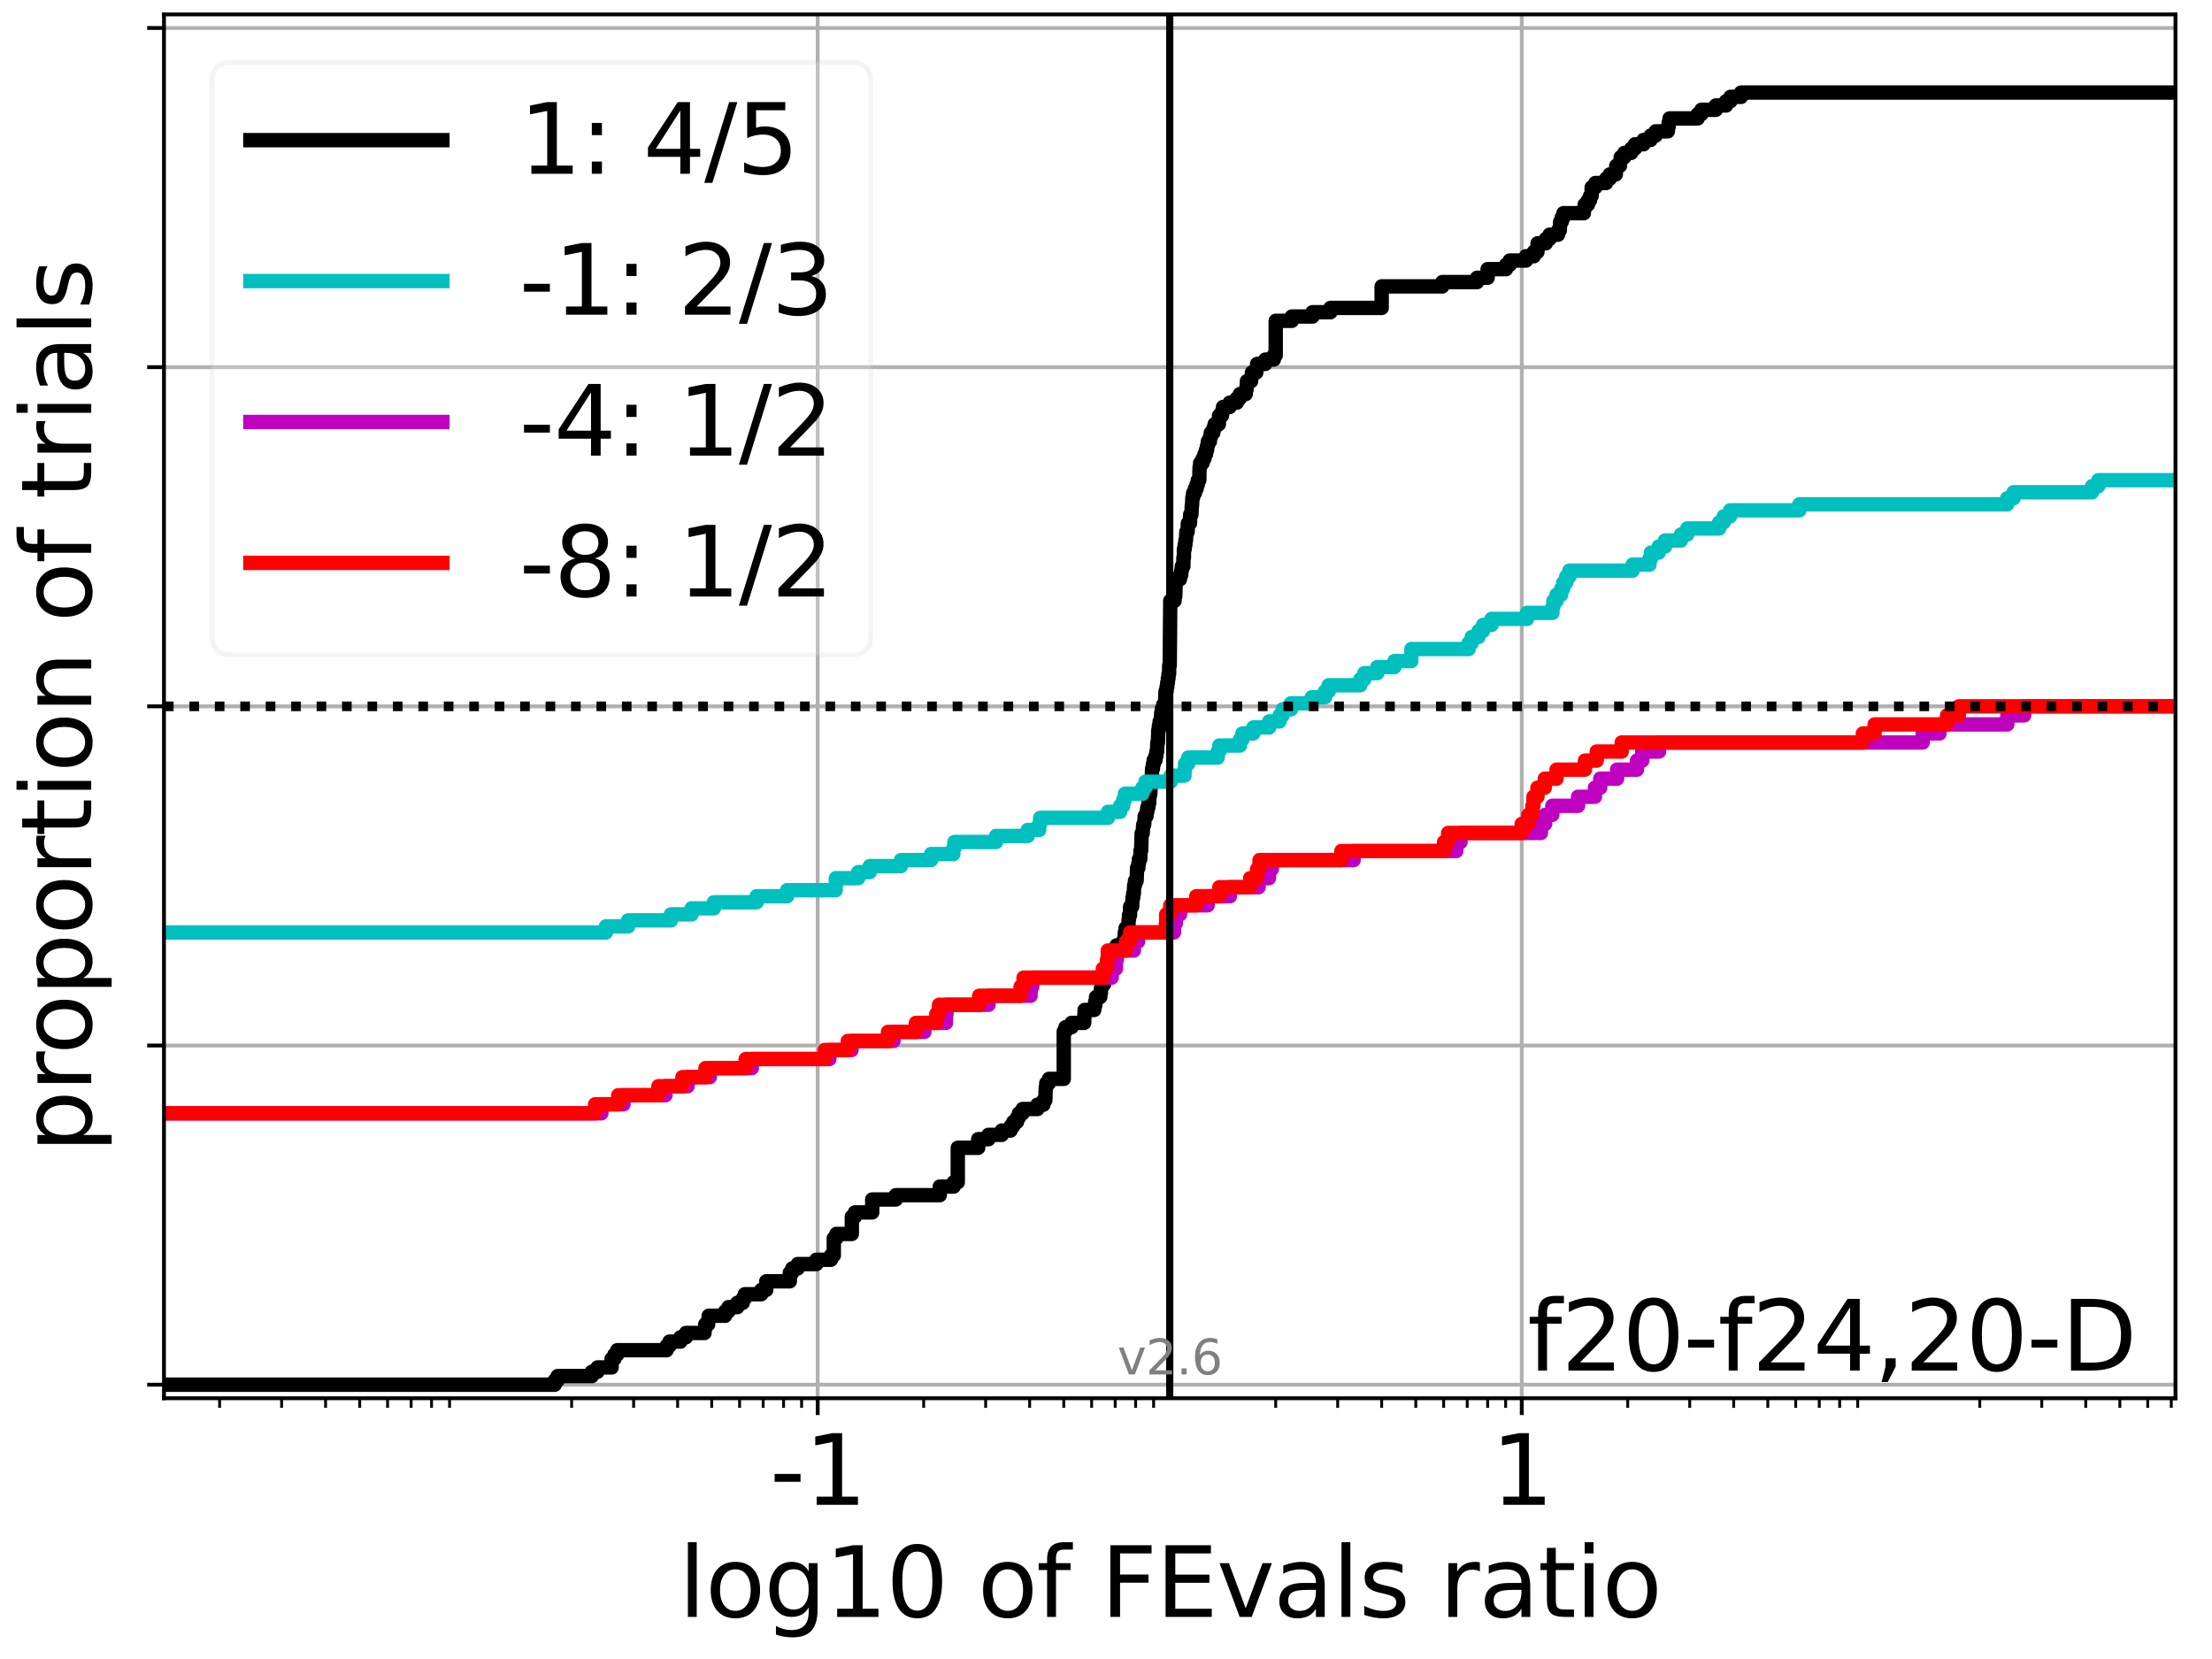 <?xml version="1.0" encoding="utf-8" standalone="no"?>
<!DOCTYPE svg PUBLIC "-//W3C//DTD SVG 1.1//EN"
  "http://www.w3.org/Graphics/SVG/1.1/DTD/svg11.dtd">
<svg xmlns:xlink="http://www.w3.org/1999/xlink" width="460.8pt" height="345.6pt" viewBox="0 0 460.8 345.6" xmlns="http://www.w3.org/2000/svg" version="1.1">
 <defs>
  <style type="text/css">*{stroke-linejoin: round; stroke-linecap: butt}</style>
 </defs>
 <g id="figure_1">
  <g id="patch_1">
   <path d="M 0 345.6 
L 460.8 345.6 
L 460.8 0 
L 0 0 
z
" style="fill: #ffffff"/>
  </g>
  <g id="axes_1">
   <g id="patch_2">
    <path d="M 34.16 291.28 
L 453.192 291.28 
L 453.192 3 
L 34.16 3 
z
" style="fill: #ffffff"/>
   </g>
   <g id="matplotlib.axis_1">
    <g id="xtick_1">
     <g id="line2d_1">
      <path d="M 170.341 291.28 
L 170.341 3 
" clip-path="url(#p9f3f157db6)" style="fill: none; stroke: #b0b0b0; stroke-width: 0.8; stroke-linecap: square"/>
     </g>
     <g id="line2d_2">
      <defs>
       <path id="m63a4e2c93a" d="M 0 0 
L 0 3.5 
" style="stroke: #000000; stroke-width: 0.8"/>
      </defs>
      <g>
       <use xlink:href="#m63a4e2c93a" x="170.341" y="291.28" style="stroke: #000000; stroke-width: 0.8"/>
      </g>
     </g>
     <g id="text_1">
      <!-- -1 -->
      <g transform="translate(160.371 313.477)scale(0.2 -0.2)">
       <defs>
        <path id="DejaVuSans-2d" d="M 313 2009 
L 1997 2009 
L 1997 1497 
L 313 1497 
L 313 2009 
z
" transform="scale(0.016)"/>
        <path id="DejaVuSans-31" d="M 794 531 
L 1825 531 
L 1825 4091 
L 703 3866 
L 703 4441 
L 1819 4666 
L 2450 4666 
L 2450 531 
L 3481 531 
L 3481 0 
L 794 0 
L 794 531 
z
" transform="scale(0.016)"/>
       </defs>
       <use xlink:href="#DejaVuSans-2d"/>
       <use xlink:href="#DejaVuSans-31" x="36.084"/>
      </g>
     </g>
    </g>
    <g id="xtick_2">
     <g id="line2d_3">
      <path d="M 317.011 291.28 
L 317.011 3 
" clip-path="url(#p9f3f157db6)" style="fill: none; stroke: #b0b0b0; stroke-width: 0.8; stroke-linecap: square"/>
     </g>
     <g id="line2d_4">
      <g>
       <use xlink:href="#m63a4e2c93a" x="317.011" y="291.28" style="stroke: #000000; stroke-width: 0.8"/>
      </g>
     </g>
     <g id="text_2">
      <!-- 1 -->
      <g transform="translate(310.648 313.477)scale(0.2 -0.2)">
       <use xlink:href="#DejaVuSans-31"/>
      </g>
     </g>
    </g>
    <g id="xtick_3">
     <g id="line2d_5">
      <defs>
       <path id="m527d885526" d="M 0 0 
L 0 2 
" style="stroke: #000000; stroke-width: 0.6"/>
      </defs>
      <g>
       <use xlink:href="#m527d885526" x="45.748" y="291.28" style="stroke: #000000; stroke-width: 0.6"/>
      </g>
     </g>
    </g>
    <g id="xtick_4">
     <g id="line2d_6">
      <g>
       <use xlink:href="#m527d885526" x="58.662" y="291.28" style="stroke: #000000; stroke-width: 0.6"/>
      </g>
     </g>
    </g>
    <g id="xtick_5">
     <g id="line2d_7">
      <g>
       <use xlink:href="#m527d885526" x="67.824" y="291.28" style="stroke: #000000; stroke-width: 0.6"/>
      </g>
     </g>
    </g>
    <g id="xtick_6">
     <g id="line2d_8">
      <g>
       <use xlink:href="#m527d885526" x="74.931" y="291.28" style="stroke: #000000; stroke-width: 0.6"/>
      </g>
     </g>
    </g>
    <g id="xtick_7">
     <g id="line2d_9">
      <g>
       <use xlink:href="#m527d885526" x="80.738" y="291.28" style="stroke: #000000; stroke-width: 0.6"/>
      </g>
     </g>
    </g>
    <g id="xtick_8">
     <g id="line2d_10">
      <g>
       <use xlink:href="#m527d885526" x="85.647" y="291.28" style="stroke: #000000; stroke-width: 0.6"/>
      </g>
     </g>
    </g>
    <g id="xtick_9">
     <g id="line2d_11">
      <g>
       <use xlink:href="#m527d885526" x="89.9" y="291.28" style="stroke: #000000; stroke-width: 0.6"/>
      </g>
     </g>
    </g>
    <g id="xtick_10">
     <g id="line2d_12">
      <g>
       <use xlink:href="#m527d885526" x="93.651" y="291.28" style="stroke: #000000; stroke-width: 0.6"/>
      </g>
     </g>
    </g>
    <g id="xtick_11">
     <g id="line2d_13">
      <g>
       <use xlink:href="#m527d885526" x="119.083" y="291.28" style="stroke: #000000; stroke-width: 0.6"/>
      </g>
     </g>
    </g>
    <g id="xtick_12">
     <g id="line2d_14">
      <g>
       <use xlink:href="#m527d885526" x="131.996" y="291.28" style="stroke: #000000; stroke-width: 0.6"/>
      </g>
     </g>
    </g>
    <g id="xtick_13">
     <g id="line2d_15">
      <g>
       <use xlink:href="#m527d885526" x="141.159" y="291.28" style="stroke: #000000; stroke-width: 0.6"/>
      </g>
     </g>
    </g>
    <g id="xtick_14">
     <g id="line2d_16">
      <g>
       <use xlink:href="#m527d885526" x="148.265" y="291.28" style="stroke: #000000; stroke-width: 0.6"/>
      </g>
     </g>
    </g>
    <g id="xtick_15">
     <g id="line2d_17">
      <g>
       <use xlink:href="#m527d885526" x="154.072" y="291.28" style="stroke: #000000; stroke-width: 0.6"/>
      </g>
     </g>
    </g>
    <g id="xtick_16">
     <g id="line2d_18">
      <g>
       <use xlink:href="#m527d885526" x="158.982" y="291.28" style="stroke: #000000; stroke-width: 0.6"/>
      </g>
     </g>
    </g>
    <g id="xtick_17">
     <g id="line2d_19">
      <g>
       <use xlink:href="#m527d885526" x="163.235" y="291.28" style="stroke: #000000; stroke-width: 0.6"/>
      </g>
     </g>
    </g>
    <g id="xtick_18">
     <g id="line2d_20">
      <g>
       <use xlink:href="#m527d885526" x="166.986" y="291.28" style="stroke: #000000; stroke-width: 0.6"/>
      </g>
     </g>
    </g>
    <g id="xtick_19">
     <g id="line2d_21">
      <g>
       <use xlink:href="#m527d885526" x="192.417" y="291.28" style="stroke: #000000; stroke-width: 0.6"/>
      </g>
     </g>
    </g>
    <g id="xtick_20">
     <g id="line2d_22">
      <g>
       <use xlink:href="#m527d885526" x="205.331" y="291.28" style="stroke: #000000; stroke-width: 0.6"/>
      </g>
     </g>
    </g>
    <g id="xtick_21">
     <g id="line2d_23">
      <g>
       <use xlink:href="#m527d885526" x="214.493" y="291.28" style="stroke: #000000; stroke-width: 0.6"/>
      </g>
     </g>
    </g>
    <g id="xtick_22">
     <g id="line2d_24">
      <g>
       <use xlink:href="#m527d885526" x="221.6" y="291.28" style="stroke: #000000; stroke-width: 0.6"/>
      </g>
     </g>
    </g>
    <g id="xtick_23">
     <g id="line2d_25">
      <g>
       <use xlink:href="#m527d885526" x="227.407" y="291.28" style="stroke: #000000; stroke-width: 0.6"/>
      </g>
     </g>
    </g>
    <g id="xtick_24">
     <g id="line2d_26">
      <g>
       <use xlink:href="#m527d885526" x="232.316" y="291.28" style="stroke: #000000; stroke-width: 0.6"/>
      </g>
     </g>
    </g>
    <g id="xtick_25">
     <g id="line2d_27">
      <g>
       <use xlink:href="#m527d885526" x="236.569" y="291.28" style="stroke: #000000; stroke-width: 0.6"/>
      </g>
     </g>
    </g>
    <g id="xtick_26">
     <g id="line2d_28">
      <g>
       <use xlink:href="#m527d885526" x="240.32" y="291.28" style="stroke: #000000; stroke-width: 0.6"/>
      </g>
     </g>
    </g>
    <g id="xtick_27">
     <g id="line2d_29">
      <g>
       <use xlink:href="#m527d885526" x="265.752" y="291.28" style="stroke: #000000; stroke-width: 0.6"/>
      </g>
     </g>
    </g>
    <g id="xtick_28">
     <g id="line2d_30">
      <g>
       <use xlink:href="#m527d885526" x="278.665" y="291.28" style="stroke: #000000; stroke-width: 0.6"/>
      </g>
     </g>
    </g>
    <g id="xtick_29">
     <g id="line2d_31">
      <g>
       <use xlink:href="#m527d885526" x="287.828" y="291.28" style="stroke: #000000; stroke-width: 0.6"/>
      </g>
     </g>
    </g>
    <g id="xtick_30">
     <g id="line2d_32">
      <g>
       <use xlink:href="#m527d885526" x="294.935" y="291.28" style="stroke: #000000; stroke-width: 0.6"/>
      </g>
     </g>
    </g>
    <g id="xtick_31">
     <g id="line2d_33">
      <g>
       <use xlink:href="#m527d885526" x="300.741" y="291.28" style="stroke: #000000; stroke-width: 0.6"/>
      </g>
     </g>
    </g>
    <g id="xtick_32">
     <g id="line2d_34">
      <g>
       <use xlink:href="#m527d885526" x="305.651" y="291.28" style="stroke: #000000; stroke-width: 0.6"/>
      </g>
     </g>
    </g>
    <g id="xtick_33">
     <g id="line2d_35">
      <g>
       <use xlink:href="#m527d885526" x="309.904" y="291.28" style="stroke: #000000; stroke-width: 0.6"/>
      </g>
     </g>
    </g>
    <g id="xtick_34">
     <g id="line2d_36">
      <g>
       <use xlink:href="#m527d885526" x="313.655" y="291.28" style="stroke: #000000; stroke-width: 0.6"/>
      </g>
     </g>
    </g>
    <g id="xtick_35">
     <g id="line2d_37">
      <g>
       <use xlink:href="#m527d885526" x="339.087" y="291.28" style="stroke: #000000; stroke-width: 0.6"/>
      </g>
     </g>
    </g>
    <g id="xtick_36">
     <g id="line2d_38">
      <g>
       <use xlink:href="#m527d885526" x="352" y="291.28" style="stroke: #000000; stroke-width: 0.6"/>
      </g>
     </g>
    </g>
    <g id="xtick_37">
     <g id="line2d_39">
      <g>
       <use xlink:href="#m527d885526" x="361.162" y="291.28" style="stroke: #000000; stroke-width: 0.6"/>
      </g>
     </g>
    </g>
    <g id="xtick_38">
     <g id="line2d_40">
      <g>
       <use xlink:href="#m527d885526" x="368.269" y="291.28" style="stroke: #000000; stroke-width: 0.6"/>
      </g>
     </g>
    </g>
    <g id="xtick_39">
     <g id="line2d_41">
      <g>
       <use xlink:href="#m527d885526" x="374.076" y="291.28" style="stroke: #000000; stroke-width: 0.6"/>
      </g>
     </g>
    </g>
    <g id="xtick_40">
     <g id="line2d_42">
      <g>
       <use xlink:href="#m527d885526" x="378.986" y="291.28" style="stroke: #000000; stroke-width: 0.6"/>
      </g>
     </g>
    </g>
    <g id="xtick_41">
     <g id="line2d_43">
      <g>
       <use xlink:href="#m527d885526" x="383.238" y="291.28" style="stroke: #000000; stroke-width: 0.6"/>
      </g>
     </g>
    </g>
    <g id="xtick_42">
     <g id="line2d_44">
      <g>
       <use xlink:href="#m527d885526" x="386.99" y="291.28" style="stroke: #000000; stroke-width: 0.6"/>
      </g>
     </g>
    </g>
    <g id="xtick_43">
     <g id="line2d_45">
      <g>
       <use xlink:href="#m527d885526" x="412.421" y="291.28" style="stroke: #000000; stroke-width: 0.6"/>
      </g>
     </g>
    </g>
    <g id="xtick_44">
     <g id="line2d_46">
      <g>
       <use xlink:href="#m527d885526" x="425.335" y="291.28" style="stroke: #000000; stroke-width: 0.6"/>
      </g>
     </g>
    </g>
    <g id="xtick_45">
     <g id="line2d_47">
      <g>
       <use xlink:href="#m527d885526" x="434.497" y="291.28" style="stroke: #000000; stroke-width: 0.6"/>
      </g>
     </g>
    </g>
    <g id="xtick_46">
     <g id="line2d_48">
      <g>
       <use xlink:href="#m527d885526" x="441.604" y="291.28" style="stroke: #000000; stroke-width: 0.6"/>
      </g>
     </g>
    </g>
    <g id="xtick_47">
     <g id="line2d_49">
      <g>
       <use xlink:href="#m527d885526" x="447.411" y="291.28" style="stroke: #000000; stroke-width: 0.6"/>
      </g>
     </g>
    </g>
    <g id="xtick_48">
     <g id="line2d_50">
      <g>
       <use xlink:href="#m527d885526" x="452.32" y="291.28" style="stroke: #000000; stroke-width: 0.6"/>
      </g>
     </g>
    </g>
    <g id="text_3">
     <!-- log10 of FEvals ratio -->
     <g transform="translate(141.371 336.833)scale(0.2 -0.2)">
      <defs>
       <path id="DejaVuSans-6c" d="M 603 4863 
L 1178 4863 
L 1178 0 
L 603 0 
L 603 4863 
z
" transform="scale(0.016)"/>
       <path id="DejaVuSans-6f" d="M 1959 3097 
Q 1497 3097 1228 2736 
Q 959 2375 959 1747 
Q 959 1119 1226 758 
Q 1494 397 1959 397 
Q 2419 397 2687 759 
Q 2956 1122 2956 1747 
Q 2956 2369 2687 2733 
Q 2419 3097 1959 3097 
z
M 1959 3584 
Q 2709 3584 3137 3096 
Q 3566 2609 3566 1747 
Q 3566 888 3137 398 
Q 2709 -91 1959 -91 
Q 1206 -91 779 398 
Q 353 888 353 1747 
Q 353 2609 779 3096 
Q 1206 3584 1959 3584 
z
" transform="scale(0.016)"/>
       <path id="DejaVuSans-67" d="M 2906 1791 
Q 2906 2416 2648 2759 
Q 2391 3103 1925 3103 
Q 1463 3103 1205 2759 
Q 947 2416 947 1791 
Q 947 1169 1205 825 
Q 1463 481 1925 481 
Q 2391 481 2648 825 
Q 2906 1169 2906 1791 
z
M 3481 434 
Q 3481 -459 3084 -895 
Q 2688 -1331 1869 -1331 
Q 1566 -1331 1297 -1286 
Q 1028 -1241 775 -1147 
L 775 -588 
Q 1028 -725 1275 -790 
Q 1522 -856 1778 -856 
Q 2344 -856 2625 -561 
Q 2906 -266 2906 331 
L 2906 616 
Q 2728 306 2450 153 
Q 2172 0 1784 0 
Q 1141 0 747 490 
Q 353 981 353 1791 
Q 353 2603 747 3093 
Q 1141 3584 1784 3584 
Q 2172 3584 2450 3431 
Q 2728 3278 2906 2969 
L 2906 3500 
L 3481 3500 
L 3481 434 
z
" transform="scale(0.016)"/>
       <path id="DejaVuSans-30" d="M 2034 4250 
Q 1547 4250 1301 3770 
Q 1056 3291 1056 2328 
Q 1056 1369 1301 889 
Q 1547 409 2034 409 
Q 2525 409 2770 889 
Q 3016 1369 3016 2328 
Q 3016 3291 2770 3770 
Q 2525 4250 2034 4250 
z
M 2034 4750 
Q 2819 4750 3233 4129 
Q 3647 3509 3647 2328 
Q 3647 1150 3233 529 
Q 2819 -91 2034 -91 
Q 1250 -91 836 529 
Q 422 1150 422 2328 
Q 422 3509 836 4129 
Q 1250 4750 2034 4750 
z
" transform="scale(0.016)"/>
       <path id="DejaVuSans-20" transform="scale(0.016)"/>
       <path id="DejaVuSans-66" d="M 2375 4863 
L 2375 4384 
L 1825 4384 
Q 1516 4384 1395 4259 
Q 1275 4134 1275 3809 
L 1275 3500 
L 2222 3500 
L 2222 3053 
L 1275 3053 
L 1275 0 
L 697 0 
L 697 3053 
L 147 3053 
L 147 3500 
L 697 3500 
L 697 3744 
Q 697 4328 969 4595 
Q 1241 4863 1831 4863 
L 2375 4863 
z
" transform="scale(0.016)"/>
       <path id="DejaVuSans-46" d="M 628 4666 
L 3309 4666 
L 3309 4134 
L 1259 4134 
L 1259 2759 
L 3109 2759 
L 3109 2228 
L 1259 2228 
L 1259 0 
L 628 0 
L 628 4666 
z
" transform="scale(0.016)"/>
       <path id="DejaVuSans-45" d="M 628 4666 
L 3578 4666 
L 3578 4134 
L 1259 4134 
L 1259 2753 
L 3481 2753 
L 3481 2222 
L 1259 2222 
L 1259 531 
L 3634 531 
L 3634 0 
L 628 0 
L 628 4666 
z
" transform="scale(0.016)"/>
       <path id="DejaVuSans-76" d="M 191 3500 
L 800 3500 
L 1894 563 
L 2988 3500 
L 3597 3500 
L 2284 0 
L 1503 0 
L 191 3500 
z
" transform="scale(0.016)"/>
       <path id="DejaVuSans-61" d="M 2194 1759 
Q 1497 1759 1228 1600 
Q 959 1441 959 1056 
Q 959 750 1161 570 
Q 1363 391 1709 391 
Q 2188 391 2477 730 
Q 2766 1069 2766 1631 
L 2766 1759 
L 2194 1759 
z
M 3341 1997 
L 3341 0 
L 2766 0 
L 2766 531 
Q 2569 213 2275 61 
Q 1981 -91 1556 -91 
Q 1019 -91 701 211 
Q 384 513 384 1019 
Q 384 1609 779 1909 
Q 1175 2209 1959 2209 
L 2766 2209 
L 2766 2266 
Q 2766 2663 2505 2880 
Q 2244 3097 1772 3097 
Q 1472 3097 1187 3025 
Q 903 2953 641 2809 
L 641 3341 
Q 956 3463 1253 3523 
Q 1550 3584 1831 3584 
Q 2591 3584 2966 3190 
Q 3341 2797 3341 1997 
z
" transform="scale(0.016)"/>
       <path id="DejaVuSans-73" d="M 2834 3397 
L 2834 2853 
Q 2591 2978 2328 3040 
Q 2066 3103 1784 3103 
Q 1356 3103 1142 2972 
Q 928 2841 928 2578 
Q 928 2378 1081 2264 
Q 1234 2150 1697 2047 
L 1894 2003 
Q 2506 1872 2764 1633 
Q 3022 1394 3022 966 
Q 3022 478 2636 193 
Q 2250 -91 1575 -91 
Q 1294 -91 989 -36 
Q 684 19 347 128 
L 347 722 
Q 666 556 975 473 
Q 1284 391 1588 391 
Q 1994 391 2212 530 
Q 2431 669 2431 922 
Q 2431 1156 2273 1281 
Q 2116 1406 1581 1522 
L 1381 1569 
Q 847 1681 609 1914 
Q 372 2147 372 2553 
Q 372 3047 722 3315 
Q 1072 3584 1716 3584 
Q 2034 3584 2315 3537 
Q 2597 3491 2834 3397 
z
" transform="scale(0.016)"/>
       <path id="DejaVuSans-72" d="M 2631 2963 
Q 2534 3019 2420 3045 
Q 2306 3072 2169 3072 
Q 1681 3072 1420 2755 
Q 1159 2438 1159 1844 
L 1159 0 
L 581 0 
L 581 3500 
L 1159 3500 
L 1159 2956 
Q 1341 3275 1631 3429 
Q 1922 3584 2338 3584 
Q 2397 3584 2469 3576 
Q 2541 3569 2628 3553 
L 2631 2963 
z
" transform="scale(0.016)"/>
       <path id="DejaVuSans-74" d="M 1172 4494 
L 1172 3500 
L 2356 3500 
L 2356 3053 
L 1172 3053 
L 1172 1153 
Q 1172 725 1289 603 
Q 1406 481 1766 481 
L 2356 481 
L 2356 0 
L 1766 0 
Q 1100 0 847 248 
Q 594 497 594 1153 
L 594 3053 
L 172 3053 
L 172 3500 
L 594 3500 
L 594 4494 
L 1172 4494 
z
" transform="scale(0.016)"/>
       <path id="DejaVuSans-69" d="M 603 3500 
L 1178 3500 
L 1178 0 
L 603 0 
L 603 3500 
z
M 603 4863 
L 1178 4863 
L 1178 4134 
L 603 4134 
L 603 4863 
z
" transform="scale(0.016)"/>
      </defs>
      <use xlink:href="#DejaVuSans-6c"/>
      <use xlink:href="#DejaVuSans-6f" x="27.783"/>
      <use xlink:href="#DejaVuSans-67" x="88.965"/>
      <use xlink:href="#DejaVuSans-31" x="152.441"/>
      <use xlink:href="#DejaVuSans-30" x="216.064"/>
      <use xlink:href="#DejaVuSans-20" x="279.688"/>
      <use xlink:href="#DejaVuSans-6f" x="311.475"/>
      <use xlink:href="#DejaVuSans-66" x="372.656"/>
      <use xlink:href="#DejaVuSans-20" x="407.861"/>
      <use xlink:href="#DejaVuSans-46" x="439.648"/>
      <use xlink:href="#DejaVuSans-45" x="497.168"/>
      <use xlink:href="#DejaVuSans-76" x="560.352"/>
      <use xlink:href="#DejaVuSans-61" x="619.531"/>
      <use xlink:href="#DejaVuSans-6c" x="680.811"/>
      <use xlink:href="#DejaVuSans-73" x="708.594"/>
      <use xlink:href="#DejaVuSans-20" x="760.693"/>
      <use xlink:href="#DejaVuSans-72" x="792.48"/>
      <use xlink:href="#DejaVuSans-61" x="833.594"/>
      <use xlink:href="#DejaVuSans-74" x="894.873"/>
      <use xlink:href="#DejaVuSans-69" x="934.082"/>
      <use xlink:href="#DejaVuSans-6f" x="961.865"/>
     </g>
    </g>
   </g>
   <g id="matplotlib.axis_2">
    <g id="ytick_1">
     <g id="line2d_51">
      <path d="M 34.16 288.454 
L 453.192 288.454 
" clip-path="url(#p9f3f157db6)" style="fill: none; stroke: #b0b0b0; stroke-width: 0.8; stroke-linecap: square"/>
     </g>
     <g id="line2d_52">
      <defs>
       <path id="m6f543db1d7" d="M 0 0 
L -3.5 0 
" style="stroke: #000000; stroke-width: 0.8"/>
      </defs>
      <g>
       <use xlink:href="#m6f543db1d7" x="34.16" y="288.454" style="stroke: #000000; stroke-width: 0.8"/>
      </g>
     </g>
    </g>
    <g id="ytick_2">
     <g id="line2d_53">
      <path d="M 34.16 217.797 
L 453.192 217.797 
" clip-path="url(#p9f3f157db6)" style="fill: none; stroke: #b0b0b0; stroke-width: 0.8; stroke-linecap: square"/>
     </g>
     <g id="line2d_54">
      <g>
       <use xlink:href="#m6f543db1d7" x="34.16" y="217.797" style="stroke: #000000; stroke-width: 0.8"/>
      </g>
     </g>
    </g>
    <g id="ytick_3">
     <g id="line2d_55">
      <path d="M 34.16 147.14 
L 453.192 147.14 
" clip-path="url(#p9f3f157db6)" style="fill: none; stroke: #b0b0b0; stroke-width: 0.8; stroke-linecap: square"/>
     </g>
     <g id="line2d_56">
      <g>
       <use xlink:href="#m6f543db1d7" x="34.16" y="147.14" style="stroke: #000000; stroke-width: 0.8"/>
      </g>
     </g>
    </g>
    <g id="ytick_4">
     <g id="line2d_57">
      <path d="M 34.16 76.483 
L 453.192 76.483 
" clip-path="url(#p9f3f157db6)" style="fill: none; stroke: #b0b0b0; stroke-width: 0.8; stroke-linecap: square"/>
     </g>
     <g id="line2d_58">
      <g>
       <use xlink:href="#m6f543db1d7" x="34.16" y="76.483" style="stroke: #000000; stroke-width: 0.8"/>
      </g>
     </g>
    </g>
    <g id="ytick_5">
     <g id="line2d_59">
      <path d="M 34.16 5.826 
L 453.192 5.826 
" clip-path="url(#p9f3f157db6)" style="fill: none; stroke: #b0b0b0; stroke-width: 0.8; stroke-linecap: square"/>
     </g>
     <g id="line2d_60">
      <g>
       <use xlink:href="#m6f543db1d7" x="34.16" y="5.826" style="stroke: #000000; stroke-width: 0.8"/>
      </g>
     </g>
    </g>
    <g id="text_4">
     <!-- proportion of trials -->
     <g transform="translate(19.001 240.146)rotate(-90)scale(0.2 -0.2)">
      <defs>
       <path id="DejaVuSans-70" d="M 1159 525 
L 1159 -1331 
L 581 -1331 
L 581 3500 
L 1159 3500 
L 1159 2969 
Q 1341 3281 1617 3432 
Q 1894 3584 2278 3584 
Q 2916 3584 3314 3078 
Q 3713 2572 3713 1747 
Q 3713 922 3314 415 
Q 2916 -91 2278 -91 
Q 1894 -91 1617 61 
Q 1341 213 1159 525 
z
M 3116 1747 
Q 3116 2381 2855 2742 
Q 2594 3103 2138 3103 
Q 1681 3103 1420 2742 
Q 1159 2381 1159 1747 
Q 1159 1113 1420 752 
Q 1681 391 2138 391 
Q 2594 391 2855 752 
Q 3116 1113 3116 1747 
z
" transform="scale(0.016)"/>
       <path id="DejaVuSans-6e" d="M 3513 2113 
L 3513 0 
L 2938 0 
L 2938 2094 
Q 2938 2591 2744 2837 
Q 2550 3084 2163 3084 
Q 1697 3084 1428 2787 
Q 1159 2491 1159 1978 
L 1159 0 
L 581 0 
L 581 3500 
L 1159 3500 
L 1159 2956 
Q 1366 3272 1645 3428 
Q 1925 3584 2291 3584 
Q 2894 3584 3203 3211 
Q 3513 2838 3513 2113 
z
" transform="scale(0.016)"/>
      </defs>
      <use xlink:href="#DejaVuSans-70"/>
      <use xlink:href="#DejaVuSans-72" x="63.477"/>
      <use xlink:href="#DejaVuSans-6f" x="102.34"/>
      <use xlink:href="#DejaVuSans-70" x="163.521"/>
      <use xlink:href="#DejaVuSans-6f" x="226.998"/>
      <use xlink:href="#DejaVuSans-72" x="288.18"/>
      <use xlink:href="#DejaVuSans-74" x="329.293"/>
      <use xlink:href="#DejaVuSans-69" x="368.502"/>
      <use xlink:href="#DejaVuSans-6f" x="396.285"/>
      <use xlink:href="#DejaVuSans-6e" x="457.467"/>
      <use xlink:href="#DejaVuSans-20" x="520.846"/>
      <use xlink:href="#DejaVuSans-6f" x="552.633"/>
      <use xlink:href="#DejaVuSans-66" x="613.814"/>
      <use xlink:href="#DejaVuSans-20" x="649.02"/>
      <use xlink:href="#DejaVuSans-74" x="680.807"/>
      <use xlink:href="#DejaVuSans-72" x="720.016"/>
      <use xlink:href="#DejaVuSans-69" x="761.129"/>
      <use xlink:href="#DejaVuSans-61" x="788.912"/>
      <use xlink:href="#DejaVuSans-6c" x="850.191"/>
      <use xlink:href="#DejaVuSans-73" x="877.975"/>
     </g>
    </g>
   </g>
   <g id="line2d_61">
    <path d="M 34.16 288.454 
L 115.569 288.454 
L 115.569 287.556 
L 116.173 287.556 
L 116.173 286.659 
L 123.297 286.659 
L 123.297 285.762 
L 124.474 285.762 
L 124.474 284.865 
L 127.408 284.865 
L 127.412 283.07 
L 128.011 283.07 
L 128.011 282.173 
L 128.589 282.173 
L 128.589 281.276 
L 138.863 281.276 
L 138.863 280.379 
L 139.466 280.379 
L 139.466 279.481 
L 141.754 279.481 
L 141.754 278.584 
L 142.893 278.584 
L 142.893 277.687 
L 146.758 277.687 
L 146.758 276.79 
L 146.911 276.79 
L 146.911 275.893 
L 147.514 275.893 
L 147.514 274.995 
L 147.64 274.995 
L 147.64 274.098 
L 151.053 274.098 
L 151.053 273.201 
L 151.755 273.201 
L 151.755 272.304 
L 153.593 272.304 
L 153.593 271.406 
L 154.731 271.406 
L 154.731 270.509 
L 155.168 270.509 
L 155.168 269.612 
L 158.596 269.612 
L 158.596 268.715 
L 159.625 268.715 
L 159.625 266.92 
L 164.535 266.92 
L 164.535 265.126 
L 165.047 265.126 
L 165.047 264.229 
L 166.186 264.229 
L 166.186 263.331 
L 170.051 263.331 
L 170.051 262.434 
L 173.096 262.434 
L 173.096 261.537 
L 173.697 261.537 
L 173.697 257.948 
L 174.234 257.948 
L 174.234 257.051 
L 177.448 257.051 
L 177.448 253.462 
L 178.099 253.462 
L 178.099 252.565 
L 181.701 252.565 
L 181.701 249.873 
L 186.611 249.873 
L 186.611 248.976 
L 195.773 248.976 
L 195.773 247.181 
L 198.674 247.181 
L 198.674 246.284 
L 199.524 246.284 
L 199.524 239.106 
L 203.777 239.106 
L 203.777 237.312 
L 205.915 237.312 
L 205.915 236.414 
L 208.687 236.414 
L 208.687 235.517 
L 210.513 235.517 
L 210.513 234.62 
L 211.081 234.62 
L 211.081 233.723 
L 211.853 233.723 
L 211.853 232.825 
L 212.259 232.825 
L 212.259 231.928 
L 213.031 231.928 
L 213.031 231.031 
L 216.105 231.031 
L 216.105 230.134 
L 217.356 230.134 
L 217.356 229.237 
L 217.754 229.237 
L 217.849 226.545 
L 217.959 226.545 
L 217.959 225.648 
L 218.514 225.648 
L 218.514 224.75 
L 221.6 224.75 
L 221.6 214.881 
L 221.967 214.881 
L 221.967 213.984 
L 223.226 213.984 
L 223.226 213.086 
L 225.853 213.086 
L 225.947 210.395 
L 227.944 210.395 
L 227.944 209.497 
L 228.16 209.497 
L 228.16 208.6 
L 228.33 208.6 
L 228.33 207.703 
L 229.209 207.703 
L 229.209 206.806 
L 229.339 206.806 
L 229.339 205.909 
L 229.457 205.909 
L 229.457 205.011 
L 230.015 205.011 
L 230.062 203.217 
L 230.353 203.217 
L 230.422 201.422 
L 230.762 201.422 
L 230.762 200.525 
L 230.934 200.525 
L 230.934 199.628 
L 231.729 199.628 
L 231.729 198.731 
L 231.895 198.731 
L 231.895 197.833 
L 232.613 197.833 
L 232.613 196.936 
L 233.946 196.936 
L 233.946 196.039 
L 234.24 196.039 
L 234.322 194.245 
L 234.482 194.245 
L 234.482 193.347 
L 235.065 193.347 
L 235.124 191.553 
L 235.189 191.553 
L 235.189 190.656 
L 235.405 190.656 
L 235.425 188.861 
L 235.844 188.861 
L 235.917 187.067 
L 236.06 187.067 
L 236.06 186.17 
L 236.197 186.17 
L 236.271 184.375 
L 236.446 184.375 
L 236.446 183.478 
L 236.784 183.478 
L 236.878 180.786 
L 237.145 180.786 
L 237.145 179.889 
L 237.257 179.889 
L 237.257 178.992 
L 237.529 178.992 
L 237.596 177.197 
L 237.72 177.197 
L 237.826 173.608 
L 238.041 173.608 
L 238.146 171.814 
L 238.356 171.814 
L 238.463 170.019 
L 238.837 170.019 
L 238.837 169.122 
L 239.002 169.122 
L 239.002 168.225 
L 239.229 168.225 
L 239.229 167.328 
L 239.398 167.328 
L 239.464 165.533 
L 239.609 165.533 
L 239.72 163.739 
L 239.741 163.739 
L 239.741 162.842 
L 239.925 162.842 
L 239.999 160.15 
L 240.169 160.15 
L 240.169 159.253 
L 240.331 159.253 
L 240.331 158.355 
L 240.703 158.355 
L 240.703 157.458 
L 240.905 157.458 
L 240.905 156.561 
L 241.042 156.561 
L 241.087 154.766 
L 241.206 154.766 
L 241.295 152.075 
L 241.42 152.075 
L 241.42 151.178 
L 241.588 151.178 
L 241.588 150.28 
L 241.808 150.28 
L 241.909 148.486 
L 242.063 148.486 
L 242.063 147.589 
L 242.417 147.589 
L 242.417 146.691 
L 242.703 146.691 
L 242.809 144 
L 243.024 144 
L 243.024 143.102 
L 243.166 143.102 
L 243.166 142.205 
L 243.289 142.205 
L 243.289 141.308 
L 243.42 141.308 
L 243.42 140.411 
L 243.541 140.411 
L 243.569 138.616 
L 243.676 138.616 
L 243.786 125.158 
L 244.679 125.158 
L 244.679 124.261 
L 244.827 124.261 
L 244.933 120.672 
L 245.814 120.672 
L 245.814 119.774 
L 246.07 119.774 
L 246.07 118.877 
L 246.189 118.877 
L 246.189 117.98 
L 246.52 117.98 
L 246.527 116.186 
L 246.634 116.186 
L 246.634 114.391 
L 246.788 114.391 
L 246.788 113.494 
L 246.937 113.494 
L 246.937 112.597 
L 247.055 112.597 
L 247.139 110.802 
L 247.4 110.802 
L 247.447 109.008 
L 247.901 109.008 
L 247.929 107.213 
L 248.194 107.213 
L 248.266 105.419 
L 248.313 105.419 
L 248.403 103.624 
L 248.544 103.624 
L 248.544 102.727 
L 248.917 102.727 
L 248.917 101.83 
L 249.27 101.83 
L 249.27 100.933 
L 249.524 100.933 
L 249.524 100.035 
L 249.836 100.035 
L 249.894 97.344 
L 250.013 97.344 
L 250.013 96.447 
L 250.527 96.447 
L 250.527 95.549 
L 250.904 95.549 
L 250.904 94.652 
L 251.224 94.652 
L 251.224 93.755 
L 251.453 93.755 
L 251.453 92.858 
L 251.623 92.858 
L 251.623 91.96 
L 252.043 91.96 
L 252.043 91.063 
L 252.227 91.063 
L 252.227 90.166 
L 252.75 90.166 
L 252.75 89.269 
L 253.032 89.269 
L 253.032 88.371 
L 253.902 88.371 
L 253.951 86.577 
L 254.568 86.577 
L 254.568 85.68 
L 254.78 85.68 
L 254.78 84.783 
L 256.158 84.783 
L 256.158 83.885 
L 257.653 83.885 
L 257.653 82.988 
L 258.29 82.988 
L 258.29 82.091 
L 259.502 82.091 
L 259.502 81.194 
L 259.672 81.194 
L 259.763 79.399 
L 260.629 79.399 
L 260.629 78.502 
L 260.798 78.502 
L 260.798 77.605 
L 261.702 77.605 
L 261.702 76.707 
L 261.887 76.707 
L 261.887 75.81 
L 263.587 75.81 
L 263.587 74.913 
L 265.356 74.913 
L 265.356 74.016 
L 265.752 74.016 
L 265.752 66.838 
L 269.108 66.838 
L 269.108 65.941 
L 273.405 65.941 
L 273.405 65.043 
L 277.156 65.043 
L 277.156 64.146 
L 287.828 64.146 
L 287.828 59.66 
L 300.461 59.66 
L 300.461 58.763 
L 307.702 58.763 
L 307.702 57.866 
L 309.904 57.866 
L 309.904 56.071 
L 313.732 56.071 
L 313.732 55.174 
L 314.504 55.174 
L 314.504 54.277 
L 317.892 54.277 
L 317.892 53.379 
L 319.513 53.379 
L 319.513 52.482 
L 320.285 52.482 
L 320.301 50.688 
L 322.025 50.688 
L 322.025 49.791 
L 322.797 49.791 
L 322.797 48.893 
L 324.574 48.893 
L 324.574 47.996 
L 324.93 47.996 
L 325.013 46.202 
L 325.346 46.202 
L 325.346 45.304 
L 325.702 45.304 
L 325.702 44.407 
L 329.947 44.407 
L 329.947 43.51 
L 330.117 43.51 
L 330.117 42.613 
L 330.808 42.613 
L 330.808 41.715 
L 331.243 41.715 
L 331.243 40.818 
L 331.571 40.818 
L 331.58 39.024 
L 332.343 39.024 
L 332.343 38.127 
L 334.573 38.127 
L 334.573 37.229 
L 335.345 37.229 
L 335.345 36.332 
L 336.597 36.332 
L 336.701 34.538 
L 337.473 34.538 
L 337.473 33.64 
L 337.621 33.64 
L 337.621 32.743 
L 338.393 32.743 
L 338.393 31.846 
L 339.828 31.846 
L 339.828 30.949 
L 340.6 30.949 
L 340.6 30.051 
L 342.378 30.051 
L 342.378 29.154 
L 343.85 29.154 
L 343.85 28.257 
L 344.89 28.257 
L 344.89 27.36 
L 347.439 27.36 
L 347.439 26.463 
L 347.601 26.463 
L 347.601 25.565 
L 347.795 25.565 
L 347.795 24.668 
L 353.673 24.668 
L 353.673 23.771 
L 354.436 23.771 
L 354.436 22.874 
L 357.438 22.874 
L 357.438 21.976 
L 359.566 21.976 
L 359.566 21.079 
L 360.486 21.079 
L 360.486 20.182 
L 362.693 20.182 
L 362.693 19.285 
L 453.192 19.285 
L 453.192 19.285 
" clip-path="url(#p9f3f157db6)" style="fill: none; stroke: #000000; stroke-width: 3; stroke-linecap: square"/>
   </g>
   <g id="line2d_62">
    <path clip-path="url(#p9f3f157db6)" style="fill: none; stroke: #000000; stroke-width: 3; stroke-linecap: square"/>
   </g>
   <g id="line2d_63">
    <path d="M 34.16 194.245 
L 126.221 194.245 
L 126.221 192.988 
L 130.858 192.988 
L 130.858 191.732 
L 139.765 191.732 
L 139.765 190.476 
L 144.074 190.476 
L 144.074 189.22 
L 148.71 189.22 
L 148.71 187.964 
L 157.617 187.964 
L 157.617 186.708 
L 163.971 186.708 
L 163.971 185.452 
L 174.079 185.452 
L 174.139 182.939 
L 178.775 182.939 
L 178.775 181.683 
L 181.174 181.683 
L 181.174 180.427 
L 187.682 180.427 
L 187.682 179.171 
L 193.955 179.171 
L 193.955 177.915 
L 198.591 177.915 
L 198.591 176.659 
L 198.824 176.659 
L 198.824 175.403 
L 207.498 175.403 
L 207.498 174.147 
L 214.099 174.147 
L 214.099 172.891 
L 216.481 172.891 
L 216.481 171.634 
L 216.677 171.634 
L 216.677 170.378 
L 230.797 170.378 
L 230.797 169.122 
L 233.34 169.122 
L 233.34 167.866 
L 233.993 167.866 
L 233.993 166.61 
L 234.334 166.61 
L 234.334 165.354 
L 237.976 165.354 
L 237.976 164.098 
L 238.629 164.098 
L 238.629 162.842 
L 243.889 162.842 
L 243.889 161.585 
L 246.741 161.585 
L 246.741 160.329 
L 246.883 160.329 
L 246.883 159.073 
L 247.536 159.073 
L 247.536 157.817 
L 253.661 157.817 
L 253.661 156.561 
L 253.997 156.561 
L 253.997 155.305 
L 258.297 155.305 
L 258.297 154.049 
L 258.817 154.049 
L 258.817 152.793 
L 261.092 152.793 
L 261.092 151.536 
L 264.399 151.536 
L 264.399 150.28 
L 266.557 150.28 
L 266.557 149.024 
L 267.205 149.024 
L 267.205 147.768 
L 268.925 147.768 
L 268.925 146.512 
L 273.271 146.512 
L 273.271 145.256 
L 276.02 145.256 
L 276.02 144 
L 276.795 144 
L 276.795 142.744 
L 283.379 142.744 
L 283.379 141.487 
L 284.215 141.487 
L 284.215 140.231 
L 286.903 140.231 
L 286.903 138.975 
L 290.474 138.975 
L 290.474 137.719 
L 293.998 137.719 
L 294.017 135.207 
L 305.942 135.207 
L 305.942 133.951 
L 306.595 133.951 
L 306.595 132.695 
L 308.007 132.695 
L 308.007 131.438 
L 308.944 131.438 
L 308.944 130.182 
L 310.715 130.182 
L 310.715 128.926 
L 318.115 128.926 
L 318.115 127.67 
L 323.398 127.67 
L 323.398 126.414 
L 323.6 126.414 
L 323.6 125.158 
L 324.253 125.158 
L 324.253 123.902 
L 325.209 123.902 
L 325.209 122.646 
L 325.643 122.646 
L 325.643 121.389 
L 326.264 121.389 
L 326.264 120.133 
L 326.922 120.133 
L 326.922 118.877 
L 340.097 118.877 
L 340.097 117.621 
L 343.621 117.621 
L 343.621 116.365 
L 343.921 116.365 
L 343.921 115.109 
L 345.537 115.109 
L 345.537 113.853 
L 346.855 113.853 
L 346.855 112.597 
L 350.174 112.597 
L 350.174 111.341 
L 351.491 111.341 
L 351.491 110.084 
L 358.134 110.084 
L 358.134 108.828 
L 359.081 108.828 
L 359.081 107.572 
L 360.398 107.572 
L 360.398 106.316 
L 374.833 106.316 
L 374.833 105.06 
L 418.14 105.06 
L 418.14 103.804 
L 419.457 103.804 
L 419.457 102.548 
L 435.797 102.548 
L 435.797 101.292 
L 437.115 101.292 
L 437.115 100.035 
L 453.192 100.035 
L 453.192 100.035 
" clip-path="url(#p9f3f157db6)" style="fill: none; stroke: #00bfbf; stroke-width: 3; stroke-linecap: square"/>
   </g>
   <g id="line2d_64">
    <path clip-path="url(#p9f3f157db6)" style="fill: none; stroke: #00bfbf; stroke-width: 3; stroke-linecap: square"/>
   </g>
   <g id="line2d_65">
    <path d="M 34.16 231.928 
L 125.271 231.928 
L 125.271 230.044 
L 129.886 230.044 
L 129.886 228.16 
L 138.636 228.16 
L 138.636 226.276 
L 143.243 226.276 
L 143.243 224.392 
L 147.858 224.392 
L 147.858 222.507 
L 156.608 222.507 
L 156.608 220.623 
L 172.771 220.623 
L 172.771 218.739 
L 177.386 218.739 
L 177.386 216.855 
L 186.135 216.855 
L 186.135 214.971 
L 192.563 214.971 
L 192.563 213.086 
L 197.06 213.086 
L 197.06 211.202 
L 197.178 211.202 
L 197.178 209.318 
L 205.928 209.318 
L 205.928 207.434 
L 214.693 207.434 
L 214.693 205.55 
L 215.032 205.55 
L 215.032 203.665 
L 231.583 203.665 
L 231.583 201.781 
L 232.467 201.781 
L 232.467 199.897 
L 232.665 199.897 
L 232.665 198.013 
L 236.198 198.013 
L 236.198 196.129 
L 237.082 196.129 
L 237.082 194.245 
L 244.559 194.245 
L 244.559 192.36 
L 244.947 192.36 
L 244.947 190.476 
L 245.831 190.476 
L 245.831 188.592 
L 251.588 188.592 
L 251.588 186.708 
L 256.203 186.708 
L 256.203 184.824 
L 262.192 184.824 
L 262.192 182.939 
L 264.352 182.939 
L 264.352 181.055 
L 264.953 181.055 
L 264.953 179.171 
L 281.985 179.171 
L 281.985 177.287 
L 303.371 177.287 
L 303.371 175.403 
L 304.255 175.403 
L 304.255 173.519 
L 321.004 173.519 
L 321.004 171.634 
L 321.889 171.634 
L 321.889 169.75 
L 323.377 169.75 
L 323.377 167.866 
L 328.741 167.866 
L 328.741 165.982 
L 332.249 165.982 
L 332.249 164.098 
L 333.356 164.098 
L 333.356 162.213 
L 336.863 162.213 
L 336.863 160.329 
L 341.01 160.329 
L 341.01 158.445 
L 342.106 158.445 
L 342.106 156.561 
L 345.613 156.561 
L 345.613 154.677 
L 400.53 154.677 
L 400.53 152.793 
L 404.037 152.793 
L 404.037 150.908 
L 418.163 150.908 
L 418.163 149.024 
L 421.67 149.024 
L 421.67 147.14 
L 453.192 147.14 
" clip-path="url(#p9f3f157db6)" style="fill: none; stroke: #bf00bf; stroke-width: 3; stroke-linecap: square"/>
   </g>
   <g id="line2d_66">
    <path clip-path="url(#p9f3f157db6)" style="fill: none; stroke: #bf00bf; stroke-width: 3; stroke-linecap: square"/>
   </g>
   <g id="line2d_67">
    <path d="M 34.16 231.928 
L 123.981 231.928 
L 123.981 230.044 
L 128.788 230.044 
L 128.788 228.16 
L 137.16 228.16 
L 137.16 226.276 
L 142.154 226.276 
L 142.154 224.392 
L 146.962 224.392 
L 146.962 222.507 
L 155.334 222.507 
L 155.334 220.623 
L 171.803 220.623 
L 171.803 218.739 
L 176.611 218.739 
L 176.611 216.855 
L 184.983 216.855 
L 184.983 214.971 
L 190.807 214.971 
L 190.807 213.086 
L 195.051 213.086 
L 195.051 211.202 
L 195.615 211.202 
L 195.615 209.318 
L 203.987 209.318 
L 203.987 207.434 
L 212.603 207.434 
L 212.603 205.55 
L 213.225 205.55 
L 213.225 203.665 
L 229.758 203.665 
L 229.758 201.781 
L 230.606 201.781 
L 230.606 199.897 
L 230.776 199.897 
L 230.776 198.013 
L 234.565 198.013 
L 234.565 196.129 
L 235.413 196.129 
L 235.413 194.245 
L 242.874 194.245 
L 242.874 192.36 
L 242.938 192.36 
L 242.938 190.476 
L 243.786 190.476 
L 243.786 188.592 
L 249.204 188.592 
L 249.204 186.708 
L 254.011 186.708 
L 254.011 184.824 
L 260.425 184.824 
L 260.425 182.939 
L 261.878 182.939 
L 261.878 181.055 
L 262.384 181.055 
L 262.384 179.171 
L 279.429 179.171 
L 279.429 177.287 
L 300.828 177.287 
L 300.828 175.403 
L 301.677 175.403 
L 301.677 173.519 
L 316.991 173.519 
L 316.991 171.634 
L 318.38 171.634 
L 318.38 169.75 
L 319.228 169.75 
L 319.228 167.866 
L 319.448 167.866 
L 319.448 165.982 
L 320.274 165.982 
L 320.274 164.098 
L 321.799 164.098 
L 321.799 162.213 
L 324.255 162.213 
L 324.255 160.329 
L 330.171 160.329 
L 330.171 158.445 
L 332.628 158.445 
L 332.628 156.561 
L 337.826 156.561 
L 337.826 154.677 
L 388.062 154.677 
L 388.062 152.793 
L 390.519 152.793 
L 390.519 150.908 
L 405.613 150.908 
L 405.613 149.024 
L 408.07 149.024 
L 408.07 147.14 
L 453.192 147.14 
" clip-path="url(#p9f3f157db6)" style="fill: none; stroke: #ff0000; stroke-width: 3; stroke-linecap: square"/>
   </g>
   <g id="line2d_68">
    <path clip-path="url(#p9f3f157db6)" style="fill: none; stroke: #ff0000; stroke-width: 3; stroke-linecap: square"/>
   </g>
   <g id="line2d_69">
    <path d="M 243.676 291.28 
L 243.676 3 
" clip-path="url(#p9f3f157db6)" style="fill: none; stroke: #000000; stroke-width: 1.5; stroke-linecap: square"/>
   </g>
   <g id="line2d_70">
    <path d="M 34.16 147.14 
L 453.192 147.14 
" clip-path="url(#p9f3f157db6)" style="fill: none; stroke-dasharray: 2,3.3; stroke-dashoffset: 0; stroke: #000000; stroke-width: 2"/>
   </g>
   <g id="patch_3">
    <path d="M 34.16 291.28 
L 34.16 3 
" style="fill: none; stroke: #000000; stroke-width: 0.8; stroke-linejoin: miter; stroke-linecap: square"/>
   </g>
   <g id="patch_4">
    <path d="M 453.192 291.28 
L 453.192 3 
" style="fill: none; stroke: #000000; stroke-width: 0.8; stroke-linejoin: miter; stroke-linecap: square"/>
   </g>
   <g id="patch_5">
    <path d="M 34.16 291.28 
L 453.192 291.28 
" style="fill: none; stroke: #000000; stroke-width: 0.8; stroke-linejoin: miter; stroke-linecap: square"/>
   </g>
   <g id="patch_6">
    <path d="M 34.16 3 
L 453.192 3 
" style="fill: none; stroke: #000000; stroke-width: 0.8; stroke-linejoin: miter; stroke-linecap: square"/>
   </g>
   <g id="text_5">
    <!-- f20-f24,20-D -->
    <g transform="translate(318.193 285.514)scale(0.2 -0.2)">
     <defs>
      <path id="DejaVuSans-32" d="M 1228 531 
L 3431 531 
L 3431 0 
L 469 0 
L 469 531 
Q 828 903 1448 1529 
Q 2069 2156 2228 2338 
Q 2531 2678 2651 2914 
Q 2772 3150 2772 3378 
Q 2772 3750 2511 3984 
Q 2250 4219 1831 4219 
Q 1534 4219 1204 4116 
Q 875 4013 500 3803 
L 500 4441 
Q 881 4594 1212 4672 
Q 1544 4750 1819 4750 
Q 2544 4750 2975 4387 
Q 3406 4025 3406 3419 
Q 3406 3131 3298 2873 
Q 3191 2616 2906 2266 
Q 2828 2175 2409 1742 
Q 1991 1309 1228 531 
z
" transform="scale(0.016)"/>
      <path id="DejaVuSans-34" d="M 2419 4116 
L 825 1625 
L 2419 1625 
L 2419 4116 
z
M 2253 4666 
L 3047 4666 
L 3047 1625 
L 3713 1625 
L 3713 1100 
L 3047 1100 
L 3047 0 
L 2419 0 
L 2419 1100 
L 313 1100 
L 313 1709 
L 2253 4666 
z
" transform="scale(0.016)"/>
      <path id="DejaVuSans-2c" d="M 750 794 
L 1409 794 
L 1409 256 
L 897 -744 
L 494 -744 
L 750 256 
L 750 794 
z
" transform="scale(0.016)"/>
      <path id="DejaVuSans-44" d="M 1259 4147 
L 1259 519 
L 2022 519 
Q 2988 519 3436 956 
Q 3884 1394 3884 2338 
Q 3884 3275 3436 3711 
Q 2988 4147 2022 4147 
L 1259 4147 
z
M 628 4666 
L 1925 4666 
Q 3281 4666 3915 4102 
Q 4550 3538 4550 2338 
Q 4550 1131 3912 565 
Q 3275 0 1925 0 
L 628 0 
L 628 4666 
z
" transform="scale(0.016)"/>
     </defs>
     <use xlink:href="#DejaVuSans-66"/>
     <use xlink:href="#DejaVuSans-32" x="35.205"/>
     <use xlink:href="#DejaVuSans-30" x="98.828"/>
     <use xlink:href="#DejaVuSans-2d" x="162.451"/>
     <use xlink:href="#DejaVuSans-66" x="198.535"/>
     <use xlink:href="#DejaVuSans-32" x="233.74"/>
     <use xlink:href="#DejaVuSans-34" x="297.363"/>
     <use xlink:href="#DejaVuSans-2c" x="360.986"/>
     <use xlink:href="#DejaVuSans-32" x="392.773"/>
     <use xlink:href="#DejaVuSans-30" x="456.396"/>
     <use xlink:href="#DejaVuSans-2d" x="520.02"/>
     <use xlink:href="#DejaVuSans-44" x="556.104"/>
    </g>
   </g>
   <g id="text_6">
    <!-- v2.6 -->
    <g style="fill: #808080" transform="translate(232.765 286.318)scale(0.1 -0.1)">
     <defs>
      <path id="DejaVuSans-2e" d="M 684 794 
L 1344 794 
L 1344 0 
L 684 0 
L 684 794 
z
" transform="scale(0.016)"/>
      <path id="DejaVuSans-36" d="M 2113 2584 
Q 1688 2584 1439 2293 
Q 1191 2003 1191 1497 
Q 1191 994 1439 701 
Q 1688 409 2113 409 
Q 2538 409 2786 701 
Q 3034 994 3034 1497 
Q 3034 2003 2786 2293 
Q 2538 2584 2113 2584 
z
M 3366 4563 
L 3366 3988 
Q 3128 4100 2886 4159 
Q 2644 4219 2406 4219 
Q 1781 4219 1451 3797 
Q 1122 3375 1075 2522 
Q 1259 2794 1537 2939 
Q 1816 3084 2150 3084 
Q 2853 3084 3261 2657 
Q 3669 2231 3669 1497 
Q 3669 778 3244 343 
Q 2819 -91 2113 -91 
Q 1303 -91 875 529 
Q 447 1150 447 2328 
Q 447 3434 972 4092 
Q 1497 4750 2381 4750 
Q 2619 4750 2861 4703 
Q 3103 4656 3366 4563 
z
" transform="scale(0.016)"/>
     </defs>
     <use xlink:href="#DejaVuSans-76"/>
     <use xlink:href="#DejaVuSans-32" x="59.18"/>
     <use xlink:href="#DejaVuSans-2e" x="122.803"/>
     <use xlink:href="#DejaVuSans-36" x="154.59"/>
    </g>
   </g>
   <g id="legend_1">
    <g id="patch_7">
     <path d="M 48.16 136.425 
L 177.382 136.425 
Q 181.382 136.425 181.382 132.425 
L 181.382 17 
Q 181.382 13 177.382 13 
L 48.16 13 
Q 44.16 13 44.16 17 
L 44.16 132.425 
Q 44.16 136.425 48.16 136.425 
z
" style="fill: #ffffff; opacity: 0.2; stroke: #cccccc; stroke-linejoin: miter"/>
    </g>
    <g id="line2d_71">
     <path d="M 52.16 29.197 
L 72.16 29.197 
L 92.16 29.197 
" style="fill: none; stroke: #000000; stroke-width: 3; stroke-linecap: square"/>
    </g>
    <g id="text_7">
     <!-- 1: 4/5 -->
     <g transform="translate(108.16 36.197)scale(0.2 -0.2)">
      <defs>
       <path id="DejaVuSans-3a" d="M 750 794 
L 1409 794 
L 1409 0 
L 750 0 
L 750 794 
z
M 750 3309 
L 1409 3309 
L 1409 2516 
L 750 2516 
L 750 3309 
z
" transform="scale(0.016)"/>
       <path id="DejaVuSans-2f" d="M 1625 4666 
L 2156 4666 
L 531 -594 
L 0 -594 
L 1625 4666 
z
" transform="scale(0.016)"/>
       <path id="DejaVuSans-35" d="M 691 4666 
L 3169 4666 
L 3169 4134 
L 1269 4134 
L 1269 2991 
Q 1406 3038 1543 3061 
Q 1681 3084 1819 3084 
Q 2600 3084 3056 2656 
Q 3513 2228 3513 1497 
Q 3513 744 3044 326 
Q 2575 -91 1722 -91 
Q 1428 -91 1123 -41 
Q 819 9 494 109 
L 494 744 
Q 775 591 1075 516 
Q 1375 441 1709 441 
Q 2250 441 2565 725 
Q 2881 1009 2881 1497 
Q 2881 1984 2565 2268 
Q 2250 2553 1709 2553 
Q 1456 2553 1204 2497 
Q 953 2441 691 2322 
L 691 4666 
z
" transform="scale(0.016)"/>
      </defs>
      <use xlink:href="#DejaVuSans-31"/>
      <use xlink:href="#DejaVuSans-3a" x="63.623"/>
      <use xlink:href="#DejaVuSans-20" x="97.314"/>
      <use xlink:href="#DejaVuSans-34" x="129.102"/>
      <use xlink:href="#DejaVuSans-2f" x="192.725"/>
      <use xlink:href="#DejaVuSans-35" x="226.416"/>
     </g>
    </g>
    <g id="line2d_72">
     <path d="M 52.16 58.553 
L 72.16 58.553 
L 92.16 58.553 
" style="fill: none; stroke: #00bfbf; stroke-width: 3; stroke-linecap: square"/>
    </g>
    <g id="text_8">
     <!-- -1: 2/3 -->
     <g transform="translate(108.16 65.553)scale(0.2 -0.2)">
      <defs>
       <path id="DejaVuSans-33" d="M 2597 2516 
Q 3050 2419 3304 2112 
Q 3559 1806 3559 1356 
Q 3559 666 3084 287 
Q 2609 -91 1734 -91 
Q 1441 -91 1130 -33 
Q 819 25 488 141 
L 488 750 
Q 750 597 1062 519 
Q 1375 441 1716 441 
Q 2309 441 2620 675 
Q 2931 909 2931 1356 
Q 2931 1769 2642 2001 
Q 2353 2234 1838 2234 
L 1294 2234 
L 1294 2753 
L 1863 2753 
Q 2328 2753 2575 2939 
Q 2822 3125 2822 3475 
Q 2822 3834 2567 4026 
Q 2313 4219 1838 4219 
Q 1578 4219 1281 4162 
Q 984 4106 628 3988 
L 628 4550 
Q 988 4650 1302 4700 
Q 1616 4750 1894 4750 
Q 2613 4750 3031 4423 
Q 3450 4097 3450 3541 
Q 3450 3153 3228 2886 
Q 3006 2619 2597 2516 
z
" transform="scale(0.016)"/>
      </defs>
      <use xlink:href="#DejaVuSans-2d"/>
      <use xlink:href="#DejaVuSans-31" x="36.084"/>
      <use xlink:href="#DejaVuSans-3a" x="99.707"/>
      <use xlink:href="#DejaVuSans-20" x="133.398"/>
      <use xlink:href="#DejaVuSans-32" x="165.186"/>
      <use xlink:href="#DejaVuSans-2f" x="228.809"/>
      <use xlink:href="#DejaVuSans-33" x="262.5"/>
     </g>
    </g>
    <g id="line2d_73">
     <path d="M 52.16 87.909 
L 72.16 87.909 
L 92.16 87.909 
" style="fill: none; stroke: #bf00bf; stroke-width: 3; stroke-linecap: square"/>
    </g>
    <g id="text_9">
     <!-- -4: 1/2 -->
     <g transform="translate(108.16 94.909)scale(0.2 -0.2)">
      <use xlink:href="#DejaVuSans-2d"/>
      <use xlink:href="#DejaVuSans-34" x="36.084"/>
      <use xlink:href="#DejaVuSans-3a" x="99.707"/>
      <use xlink:href="#DejaVuSans-20" x="133.398"/>
      <use xlink:href="#DejaVuSans-31" x="165.186"/>
      <use xlink:href="#DejaVuSans-2f" x="228.809"/>
      <use xlink:href="#DejaVuSans-32" x="262.5"/>
     </g>
    </g>
    <g id="line2d_74">
     <path d="M 52.16 117.266 
L 72.16 117.266 
L 92.16 117.266 
" style="fill: none; stroke: #ff0000; stroke-width: 3; stroke-linecap: square"/>
    </g>
    <g id="text_10">
     <!-- -8: 1/2 -->
     <g transform="translate(108.16 124.266)scale(0.2 -0.2)">
      <defs>
       <path id="DejaVuSans-38" d="M 2034 2216 
Q 1584 2216 1326 1975 
Q 1069 1734 1069 1313 
Q 1069 891 1326 650 
Q 1584 409 2034 409 
Q 2484 409 2743 651 
Q 3003 894 3003 1313 
Q 3003 1734 2745 1975 
Q 2488 2216 2034 2216 
z
M 1403 2484 
Q 997 2584 770 2862 
Q 544 3141 544 3541 
Q 544 4100 942 4425 
Q 1341 4750 2034 4750 
Q 2731 4750 3128 4425 
Q 3525 4100 3525 3541 
Q 3525 3141 3298 2862 
Q 3072 2584 2669 2484 
Q 3125 2378 3379 2068 
Q 3634 1759 3634 1313 
Q 3634 634 3220 271 
Q 2806 -91 2034 -91 
Q 1263 -91 848 271 
Q 434 634 434 1313 
Q 434 1759 690 2068 
Q 947 2378 1403 2484 
z
M 1172 3481 
Q 1172 3119 1398 2916 
Q 1625 2713 2034 2713 
Q 2441 2713 2670 2916 
Q 2900 3119 2900 3481 
Q 2900 3844 2670 4047 
Q 2441 4250 2034 4250 
Q 1625 4250 1398 4047 
Q 1172 3844 1172 3481 
z
" transform="scale(0.016)"/>
      </defs>
      <use xlink:href="#DejaVuSans-2d"/>
      <use xlink:href="#DejaVuSans-38" x="36.084"/>
      <use xlink:href="#DejaVuSans-3a" x="99.707"/>
      <use xlink:href="#DejaVuSans-20" x="133.398"/>
      <use xlink:href="#DejaVuSans-31" x="165.186"/>
      <use xlink:href="#DejaVuSans-2f" x="228.809"/>
      <use xlink:href="#DejaVuSans-32" x="262.5"/>
     </g>
    </g>
   </g>
  </g>
 </g>
 <defs>
  <clipPath id="p9f3f157db6">
   <rect x="34.16" y="3" width="419.032" height="288.28"/>
  </clipPath>
 </defs>
</svg>
